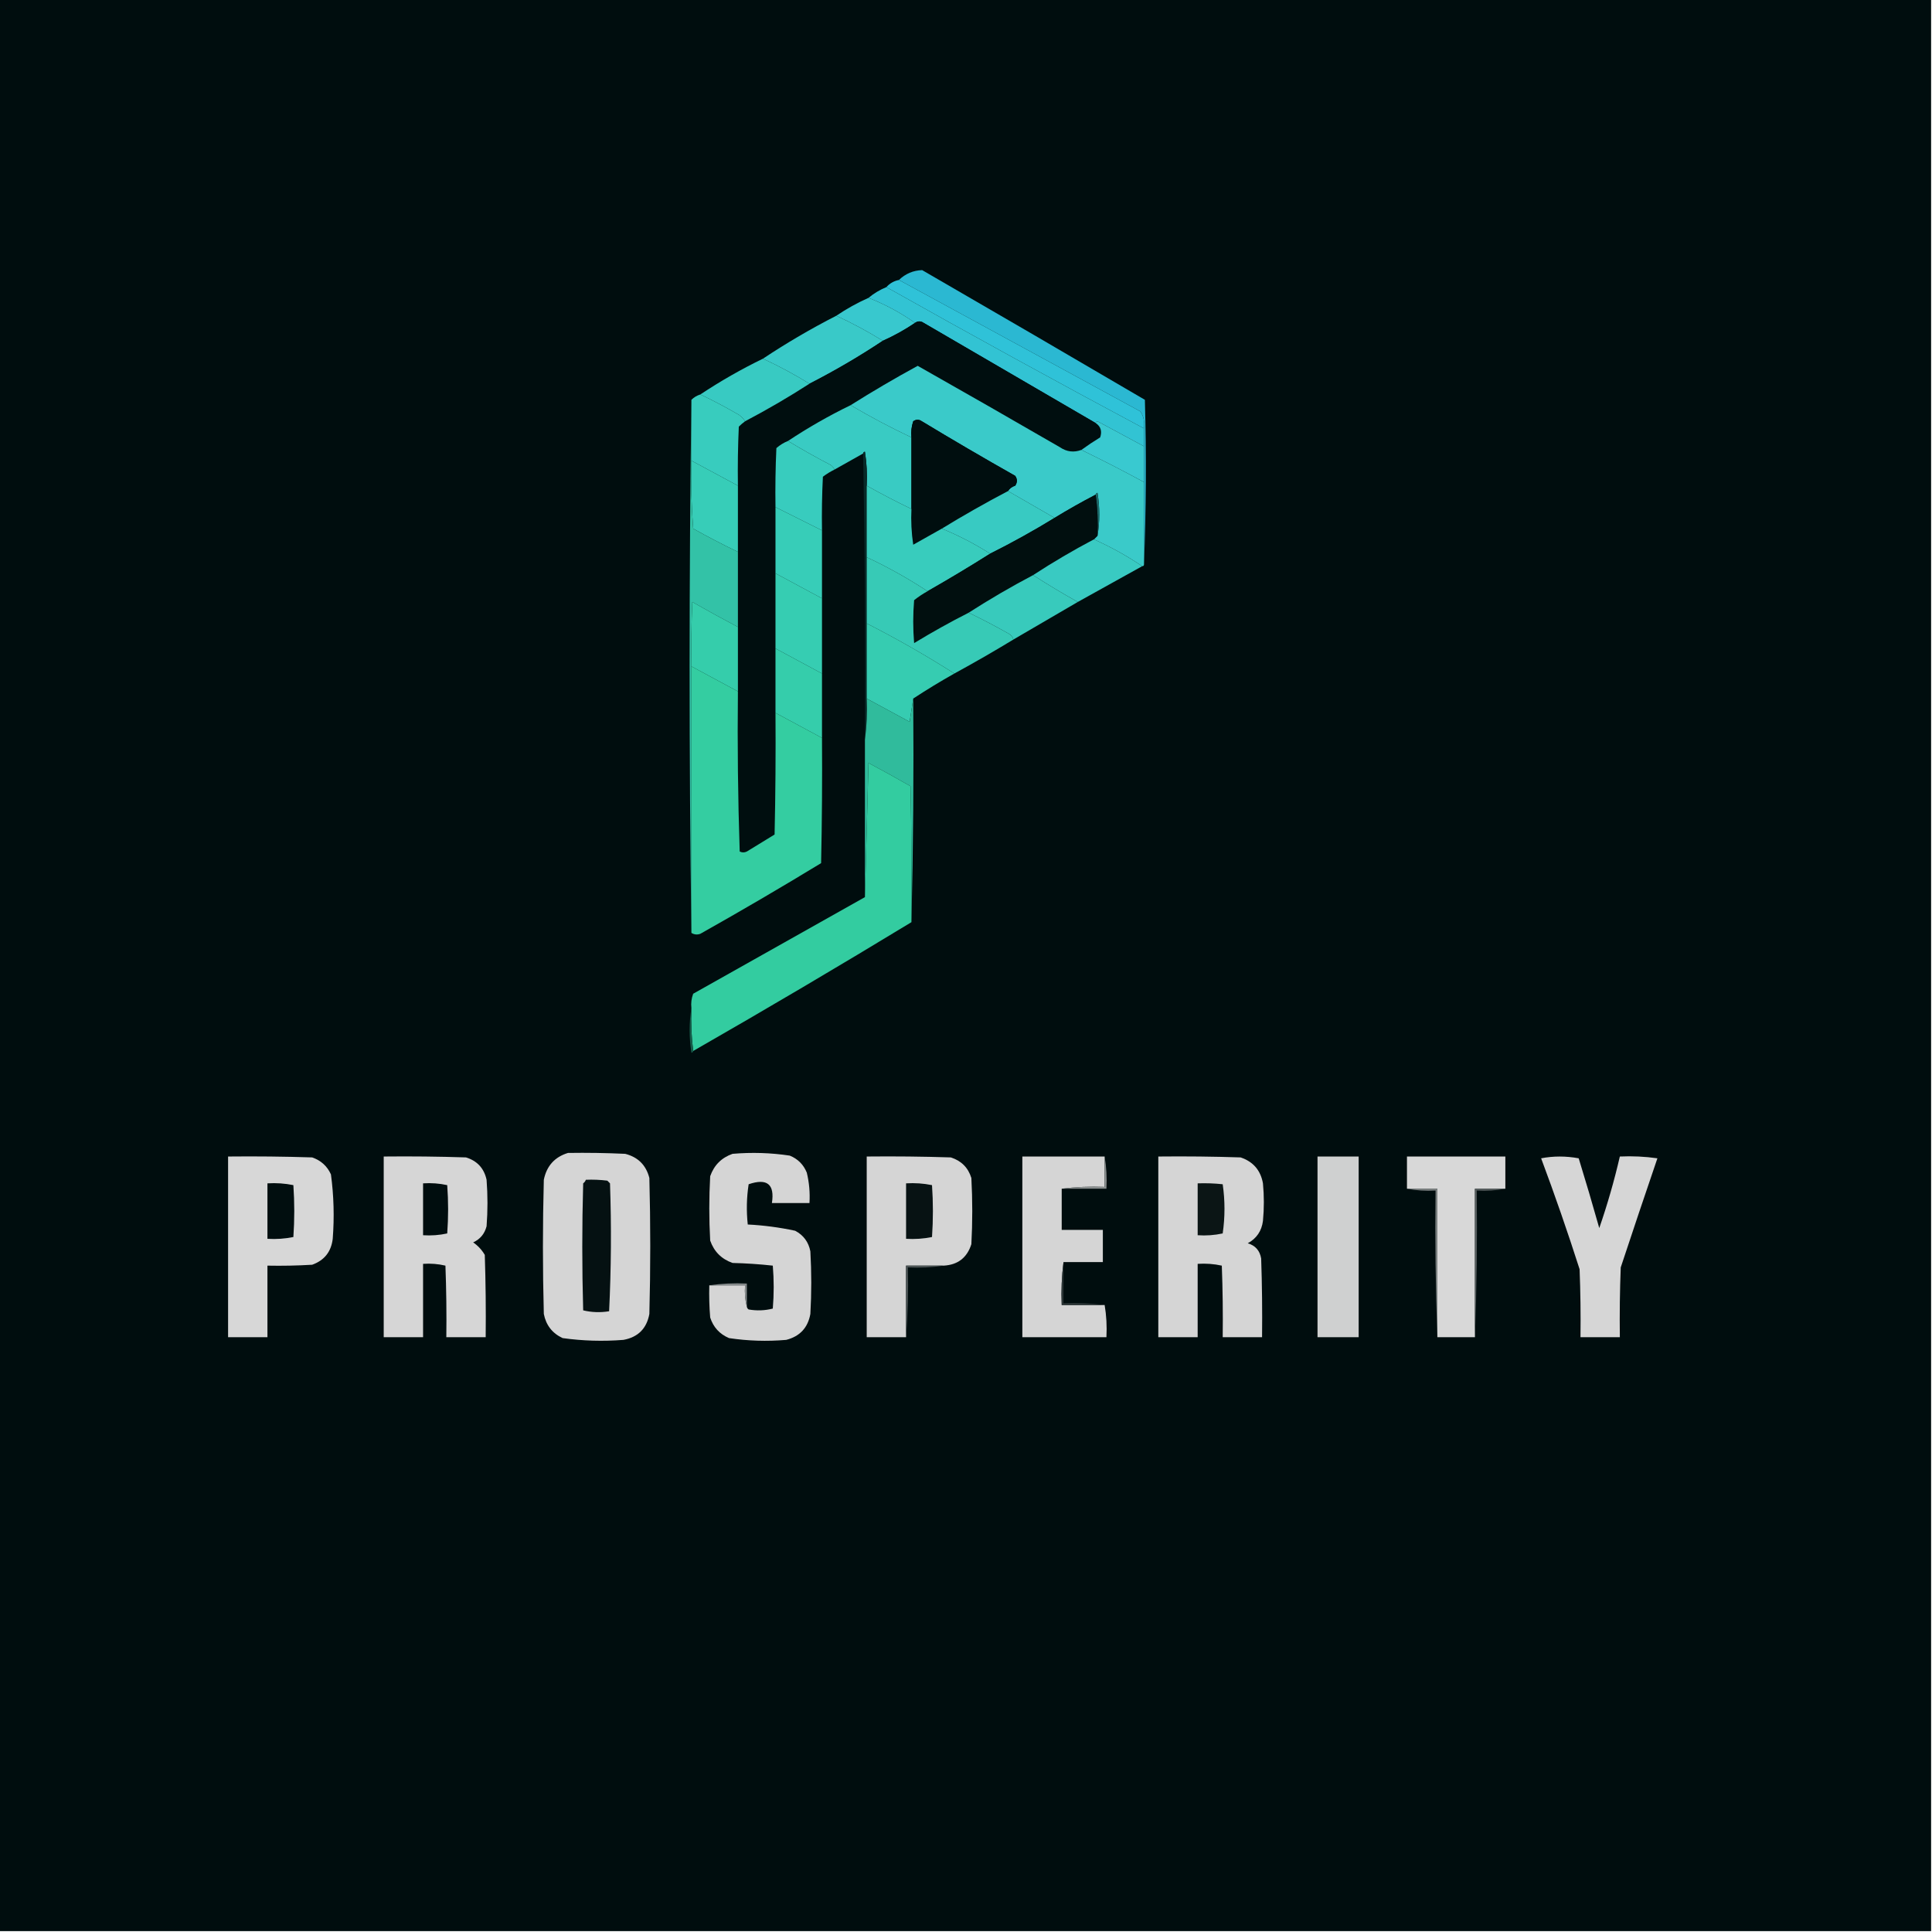 <?xml version="1.0" encoding="UTF-8"?>
<!DOCTYPE svg PUBLIC "-//W3C//DTD SVG 1.1//EN" "http://www.w3.org/Graphics/SVG/1.1/DTD/svg11.dtd">
<svg xmlns="http://www.w3.org/2000/svg" version="1.1" width="1080px" height="1080px" style="shape-rendering:geometricPrecision; text-rendering:geometricPrecision; image-rendering:optimizeQuality; fill-rule:evenodd; clip-rule:evenodd" xmlns:xlink="http://www.w3.org/1999/xlink">
<g><path style="opacity:1" fill="#000d0e" d="M -0.5,-0.5 C 359.5,-0.5 719.5,-0.5 1079.5,-0.5C 1079.5,359.5 1079.5,719.5 1079.5,1079.5C 719.5,1079.5 359.5,1079.5 -0.5,1079.5C -0.5,719.5 -0.5,359.5 -0.5,-0.5 Z"/></g>
<g><path style="opacity:1" fill="#2bb8d2" d="M 639.5,315.5 C 639.5,300.167 639.5,284.833 639.5,269.5C 639.5,262.833 639.5,256.167 639.5,249.5C 639.5,246.167 639.5,242.833 639.5,239.5C 640.006,235.993 639.34,232.826 637.5,230C 592.473,205.488 547.473,180.988 502.5,156.5C 506.189,152.985 510.522,151.151 515.5,151C 557.082,175.04 598.582,199.207 640,223.5C 640.831,254.336 640.664,285.003 639.5,315.5 Z"/></g>
<g><path style="opacity:1" fill="#2fc2d8" d="M 502.5,156.5 C 547.473,180.988 592.473,205.488 637.5,230C 639.34,232.826 640.006,235.993 639.5,239.5C 591.171,213.671 543.171,187.338 495.5,160.5C 497.336,158.412 499.669,157.079 502.5,156.5 Z"/></g>
<g><path style="opacity:1" fill="#32c3d3" d="M 495.5,160.5 C 543.171,187.338 591.171,213.671 639.5,239.5C 639.5,242.833 639.5,246.167 639.5,249.5C 630.86,244.846 622.194,240.179 613.5,235.5C 612.893,235.624 612.56,235.957 612.5,236.5C 580.194,217.678 547.861,198.845 515.5,180C 514.072,179.421 512.738,179.588 511.5,180.5C 503.436,174.8 494.769,170.133 485.5,166.5C 488.494,164 491.827,162 495.5,160.5 Z"/></g>
<g><path style="opacity:1" fill="#38c8ce" d="M 485.5,166.5 C 494.769,170.133 503.436,174.8 511.5,180.5C 505.83,184.337 499.83,187.67 493.5,190.5C 485.16,185.328 476.493,180.662 467.5,176.5C 473.17,172.663 479.17,169.33 485.5,166.5 Z"/></g>
<g><path style="opacity:1" fill="#39c9c8" d="M 467.5,176.5 C 476.493,180.662 485.16,185.328 493.5,190.5C 480.334,199.253 466.667,207.253 452.5,214.5C 444.16,209.328 435.493,204.662 426.5,200.5C 439.666,191.747 453.333,183.747 467.5,176.5 Z"/></g>
<g><path style="opacity:1" fill="#000e0f" d="M 612.5,236.5 C 615.332,238.407 616.166,241.073 615,244.5C 611.349,246.733 607.849,249.066 604.5,251.5C 600.265,253.073 596.265,252.573 592.5,250C 566.065,234.7 539.565,219.533 513,204.5C 500.206,211.475 487.706,218.808 475.5,226.5C 463.337,232.411 451.67,239.078 440.5,246.5C 438.139,247.435 435.972,248.768 434,250.5C 433.5,261.495 433.333,272.495 433.5,283.5C 433.5,295.833 433.5,308.167 433.5,320.5C 433.5,334.5 433.5,348.5 433.5,362.5C 433.5,374.5 433.5,386.5 433.5,398.5C 433.667,421.169 433.5,443.836 433,466.5C 427.833,469.667 422.667,472.833 417.5,476C 416.167,476.667 414.833,476.667 413.5,476C 412.505,446.24 412.171,416.407 412.5,386.5C 412.5,374.5 412.5,362.5 412.5,350.5C 412.5,336.5 412.5,322.5 412.5,308.5C 412.5,296.167 412.5,283.833 412.5,271.5C 412.333,260.495 412.5,249.495 413,238.5C 414.145,237.364 415.312,236.364 416.5,235.5C 428.864,228.99 440.864,221.99 452.5,214.5C 466.667,207.253 480.334,199.253 493.5,190.5C 499.83,187.67 505.83,184.337 511.5,180.5C 512.738,179.588 514.072,179.421 515.5,180C 547.861,198.845 580.194,217.678 612.5,236.5 Z"/></g>
<g><path style="opacity:1" fill="#38cac2" d="M 426.5,200.5 C 435.493,204.662 444.16,209.328 452.5,214.5C 440.864,221.99 428.864,228.99 416.5,235.5C 415.358,233.567 413.692,232.067 411.5,231C 404.964,227.232 398.298,223.732 391.5,220.5C 402.67,213.078 414.337,206.411 426.5,200.5 Z"/></g>
<g><path style="opacity:1" fill="#3acac9" d="M 604.5,251.5 C 616.323,257.245 627.99,263.245 639.5,269.5C 639.5,284.833 639.5,300.167 639.5,315.5C 639.5,316.167 639.167,316.5 638.5,316.5C 629.991,310.743 620.991,305.743 611.5,301.5C 612.167,300.833 612.833,300.167 613.5,299.5C 614.82,291.657 614.82,283.657 613.5,275.5C 612.893,275.624 612.56,275.957 612.5,276.5C 604.671,280.58 597.004,284.913 589.5,289.5C 580.833,284.5 572.167,279.5 563.5,274.5C 564.406,273.035 565.739,272.035 567.5,271.5C 568.76,269.647 568.76,267.814 567.5,266C 549.669,255.919 532.002,245.586 514.5,235C 513.101,234.405 511.768,234.572 510.5,235.5C 509.516,238.428 509.183,241.428 509.5,244.5C 497.877,239.022 486.544,233.022 475.5,226.5C 487.706,218.808 500.206,211.475 513,204.5C 539.565,219.533 566.065,234.7 592.5,250C 596.265,252.573 600.265,253.073 604.5,251.5 Z"/></g>
<g><path style="opacity:1" fill="#38ccbe" d="M 391.5,220.5 C 398.298,223.732 404.964,227.232 411.5,231C 413.692,232.067 415.358,233.567 416.5,235.5C 415.312,236.364 414.145,237.364 413,238.5C 412.5,249.495 412.333,260.495 412.5,271.5C 403.833,266.833 395.167,262.167 386.5,257.5C 386.5,246.167 386.5,234.833 386.5,223.5C 387.899,222.11 389.566,221.11 391.5,220.5 Z"/></g>
<g><path style="opacity:1" fill="#39cbc3" d="M 475.5,226.5 C 486.544,233.022 497.877,239.022 509.5,244.5C 509.5,257.833 509.5,271.167 509.5,284.5C 501.036,280.435 492.703,276.101 484.5,271.5C 484.83,265.132 484.496,258.798 483.5,252.5C 482.893,252.624 482.56,252.957 482.5,253.5C 477.184,256.472 471.85,259.472 466.5,262.5C 466.047,261.542 465.381,260.708 464.5,260C 456.276,255.726 448.276,251.226 440.5,246.5C 451.67,239.078 463.337,232.411 475.5,226.5 Z"/></g>
<g><path style="opacity:1" fill="#000e0f" d="M 563.5,274.5 C 550.905,281.108 538.572,288.108 526.5,295.5C 521.184,298.472 515.85,301.472 510.5,304.5C 509.503,297.866 509.17,291.2 509.5,284.5C 509.5,271.167 509.5,257.833 509.5,244.5C 509.183,241.428 509.516,238.428 510.5,235.5C 511.768,234.572 513.101,234.405 514.5,235C 532.002,245.586 549.669,255.919 567.5,266C 568.76,267.814 568.76,269.647 567.5,271.5C 565.739,272.035 564.406,273.035 563.5,274.5 Z"/></g>
<g><path style="opacity:1" fill="#38ccbe" d="M 440.5,246.5 C 448.276,251.226 456.276,255.726 464.5,260C 465.381,260.708 466.047,261.542 466.5,262.5C 464.219,263.608 462.052,264.942 460,266.5C 459.5,276.494 459.334,286.494 459.5,296.5C 450.833,292.167 442.167,287.833 433.5,283.5C 433.333,272.495 433.5,261.495 434,250.5C 435.972,248.768 438.139,247.435 440.5,246.5 Z"/></g>
<g><path style="opacity:1" fill="#39c9d0" d="M 612.5,236.5 C 612.56,235.957 612.893,235.624 613.5,235.5C 622.194,240.179 630.86,244.846 639.5,249.5C 639.5,256.167 639.5,262.833 639.5,269.5C 627.99,263.245 616.323,257.245 604.5,251.5C 607.849,249.066 611.349,246.733 615,244.5C 616.166,241.073 615.332,238.407 612.5,236.5 Z"/></g>
<g><path style="opacity:1" fill="#082a28" d="M 482.5,253.5 C 482.56,252.957 482.893,252.624 483.5,252.5C 484.496,258.798 484.83,265.132 484.5,271.5C 484.5,284.833 484.5,298.167 484.5,311.5C 484.5,323.833 484.5,336.167 484.5,348.5C 484.5,362.5 484.5,376.5 484.5,390.5C 484.825,398.352 484.492,406.018 483.5,413.5C 483.832,359.997 483.499,306.664 482.5,253.5 Z"/></g>
<g><path style="opacity:1" fill="#37cdb8" d="M 386.5,257.5 C 395.167,262.167 403.833,266.833 412.5,271.5C 412.5,283.833 412.5,296.167 412.5,308.5C 404.063,304.447 395.73,300.114 387.5,295.5C 386.501,282.851 386.168,270.184 386.5,257.5 Z"/></g>
<g><path style="opacity:1" fill="#38ccbd" d="M 484.5,271.5 C 492.703,276.101 501.036,280.435 509.5,284.5C 509.17,291.2 509.503,297.866 510.5,304.5C 515.85,301.472 521.184,298.472 526.5,295.5C 535.937,299.384 544.937,304.051 553.5,309.5C 542.035,316.737 530.368,323.737 518.5,330.5C 507.682,323.373 496.349,317.04 484.5,311.5C 484.5,298.167 484.5,284.833 484.5,271.5 Z"/></g>
<g><path style="opacity:1" fill="#38cac2" d="M 563.5,274.5 C 572.167,279.5 580.833,284.5 589.5,289.5C 577.795,296.686 565.795,303.353 553.5,309.5C 544.937,304.051 535.937,299.384 526.5,295.5C 538.572,288.108 550.905,281.108 563.5,274.5 Z"/></g>
<g><path style="opacity:1" fill="#1b6868" d="M 612.5,276.5 C 612.56,275.957 612.893,275.624 613.5,275.5C 614.82,283.657 614.82,291.657 613.5,299.5C 613.825,291.648 613.492,283.982 612.5,276.5 Z"/></g>
<g><path style="opacity:1" fill="#010f0f" d="M 612.5,276.5 C 613.492,283.982 613.825,291.648 613.5,299.5C 612.833,300.167 612.167,300.833 611.5,301.5C 599.802,307.677 588.469,314.344 577.5,321.5C 565.164,327.999 553.164,334.999 541.5,342.5C 531.146,347.762 520.979,353.429 511,359.5C 510.333,351.5 510.333,343.5 511,335.5C 513.382,333.611 515.882,331.945 518.5,330.5C 530.368,323.737 542.035,316.737 553.5,309.5C 565.795,303.353 577.795,296.686 589.5,289.5C 597.004,284.913 604.671,280.58 612.5,276.5 Z"/></g>
<g><path style="opacity:1" fill="#37cdb8" d="M 433.5,283.5 C 442.167,287.833 450.833,292.167 459.5,296.5C 459.5,309.167 459.5,321.833 459.5,334.5C 450.833,329.833 442.167,325.167 433.5,320.5C 433.5,308.167 433.5,295.833 433.5,283.5 Z"/></g>
<g><path style="opacity:1" fill="#33c2a7" d="M 386.5,223.5 C 386.5,234.833 386.5,246.167 386.5,257.5C 386.168,270.184 386.501,282.851 387.5,295.5C 395.73,300.114 404.063,304.447 412.5,308.5C 412.5,322.5 412.5,336.5 412.5,350.5C 403.947,345.973 395.447,341.306 387,336.5C 386.5,348.495 386.333,360.495 386.5,372.5C 386.5,422.167 386.5,471.833 386.5,521.5C 385.167,422.167 385.167,322.833 386.5,223.5 Z"/></g>
<g><path style="opacity:1" fill="#39cac2" d="M 611.5,301.5 C 620.991,305.743 629.991,310.743 638.5,316.5C 626.473,323.179 614.473,329.845 602.5,336.5C 594.001,331.752 585.668,326.752 577.5,321.5C 588.469,314.344 599.802,307.677 611.5,301.5 Z"/></g>
<g><path style="opacity:1" fill="#37cab6" d="M 484.5,311.5 C 496.349,317.04 507.682,323.373 518.5,330.5C 515.882,331.945 513.382,333.611 511,335.5C 510.333,343.5 510.333,351.5 511,359.5C 520.979,353.429 531.146,347.762 541.5,342.5C 548.941,346.103 556.274,349.936 563.5,354C 565.063,354.759 566.063,355.926 566.5,357.5C 555.663,364.086 544.663,370.419 533.5,376.5C 517.69,366.423 501.357,357.09 484.5,348.5C 484.5,336.167 484.5,323.833 484.5,311.5 Z"/></g>
<g><path style="opacity:1" fill="#36cdb2" d="M 433.5,320.5 C 442.167,325.167 450.833,329.833 459.5,334.5C 459.5,348.5 459.5,362.5 459.5,376.5C 450.833,371.833 442.167,367.167 433.5,362.5C 433.5,348.5 433.5,334.5 433.5,320.5 Z"/></g>
<g><path style="opacity:1" fill="#38cabc" d="M 577.5,321.5 C 585.668,326.752 594.001,331.752 602.5,336.5C 590.535,343.485 578.535,350.485 566.5,357.5C 566.063,355.926 565.063,354.759 563.5,354C 556.274,349.936 548.941,346.103 541.5,342.5C 553.164,334.999 565.164,327.999 577.5,321.5 Z"/></g>
<g><path style="opacity:1" fill="#35cdab" d="M 412.5,350.5 C 412.5,362.5 412.5,374.5 412.5,386.5C 403.833,381.833 395.167,377.167 386.5,372.5C 386.333,360.495 386.5,348.495 387,336.5C 395.447,341.306 403.947,345.973 412.5,350.5 Z"/></g>
<g><path style="opacity:1" fill="#36ccb1" d="M 484.5,348.5 C 501.357,357.09 517.69,366.423 533.5,376.5C 525.631,380.93 517.964,385.597 510.5,390.5C 509.834,394.684 509.167,399.018 508.5,403.5C 500.473,399.154 492.473,394.821 484.5,390.5C 484.5,376.5 484.5,362.5 484.5,348.5 Z"/></g>
<g><path style="opacity:1" fill="#35cdab" d="M 433.5,362.5 C 442.167,367.167 450.833,371.833 459.5,376.5C 459.5,388.5 459.5,400.5 459.5,412.5C 450.806,407.821 442.14,403.154 433.5,398.5C 433.5,386.5 433.5,374.5 433.5,362.5 Z"/></g>
<g><path style="opacity:1" fill="#30bb9c" d="M 484.5,390.5 C 492.473,394.821 500.473,399.154 508.5,403.5C 509.167,399.018 509.834,394.684 510.5,390.5C 510.832,432.337 510.499,474.003 509.5,515.5C 509.667,490.164 509.5,464.831 509,439.5C 501.247,435.04 493.414,430.706 485.5,426.5C 484.833,451.663 484.167,476.663 483.5,501.5C 483.5,472.167 483.5,442.833 483.5,413.5C 484.492,406.018 484.825,398.352 484.5,390.5 Z"/></g>
<g><path style="opacity:1" fill="#34cda1" d="M 386.5,372.5 C 395.167,377.167 403.833,381.833 412.5,386.5C 412.171,416.407 412.505,446.24 413.5,476C 414.833,476.667 416.167,476.667 417.5,476C 422.667,472.833 427.833,469.667 433,466.5C 433.5,443.836 433.667,421.169 433.5,398.5C 442.14,403.154 450.806,407.821 459.5,412.5C 459.667,435.836 459.5,459.169 459,482.5C 436.746,496.045 414.246,509.212 391.5,522C 389.735,522.64 388.068,522.473 386.5,521.5C 386.5,471.833 386.5,422.167 386.5,372.5 Z"/></g>
<g><path style="opacity:1" fill="#33cca0" d="M 509.5,515.5 C 469.22,539.98 428.553,563.98 387.5,587.5C 386.508,579.684 386.174,571.684 386.5,563.5C 386.187,560.753 386.52,558.086 387.5,555.5C 419.527,537.488 451.527,519.488 483.5,501.5C 484.167,476.663 484.833,451.663 485.5,426.5C 493.414,430.706 501.247,435.04 509,439.5C 509.5,464.831 509.667,490.164 509.5,515.5 Z"/></g>
<g><path style="opacity:1" fill="#155b4a" d="M 386.5,563.5 C 386.174,571.684 386.508,579.684 387.5,587.5C 387.44,588.043 387.107,588.376 386.5,588.5C 385.179,580.009 385.179,571.676 386.5,563.5 Z"/></g>
<g><path style="opacity:1" fill="#d5d5d5" d="M 317.5,644.5 C 328.172,644.333 338.839,644.5 349.5,645C 356.667,646.833 361.167,651.333 363,658.5C 363.667,683.833 363.667,709.167 363,734.5C 361.5,742.667 356.667,747.5 348.5,749C 337.108,749.909 325.775,749.576 314.5,748C 308.726,745.293 305.226,740.793 304,734.5C 303.333,709.5 303.333,684.5 304,659.5C 305.573,651.765 310.073,646.765 317.5,644.5 Z"/></g>
<g><path style="opacity:1" fill="#d5d5d5" d="M 396.5,718.5 C 403.167,718.5 409.833,718.5 416.5,718.5C 416.183,722.702 416.517,726.702 417.5,730.5C 417.611,731.117 417.944,731.617 418.5,732C 423.087,732.799 427.587,732.632 432,731.5C 432.667,723.5 432.667,715.5 432,707.5C 424.579,706.684 417.079,706.184 409.5,706C 403.333,703.833 399.167,699.667 397,693.5C 396.333,681.5 396.333,669.5 397,657.5C 399.167,651.333 403.333,647.167 409.5,645C 420.24,644.072 430.907,644.405 441.5,646C 446,647.833 449.167,651 451,655.5C 452.351,661.072 452.851,666.738 452.5,672.5C 445.5,672.5 438.5,672.5 431.5,672.5C 433.138,661.985 428.805,658.485 418.5,662C 417.353,669.42 417.187,676.92 418,684.5C 426.889,684.95 435.723,686.117 444.5,688C 449.149,690.455 451.983,694.288 453,699.5C 453.667,711.167 453.667,722.833 453,734.5C 451.614,742.22 447.114,747.053 439.5,749C 428.76,749.928 418.093,749.595 407.5,748C 402.243,745.744 398.743,741.91 397,736.5C 396.501,730.509 396.334,724.509 396.5,718.5 Z"/></g>
<g><path style="opacity:1" fill="#d7d7d7" d="M 127.5,646.5 C 143.17,646.333 158.837,646.5 174.5,647C 179.394,648.686 182.894,651.853 185,656.5C 186.604,668.429 186.937,680.429 186,692.5C 185.142,699.727 181.308,704.56 174.5,707C 166.173,707.5 157.84,707.666 149.5,707.5C 149.5,720.833 149.5,734.167 149.5,747.5C 142.167,747.5 134.833,747.5 127.5,747.5C 127.5,713.833 127.5,680.167 127.5,646.5 Z"/></g>
<g><path style="opacity:1" fill="#d6d6d6" d="M 214.5,646.5 C 229.837,646.333 245.17,646.5 260.5,647C 266.767,648.934 270.601,653.1 272,659.5C 272.667,668.167 272.667,676.833 272,685.5C 270.897,689.73 268.397,692.73 264.5,694.5C 267.19,696.356 269.356,698.689 271,701.5C 271.5,716.83 271.667,732.163 271.5,747.5C 264.167,747.5 256.833,747.5 249.5,747.5C 249.667,734.163 249.5,720.829 249,707.5C 244.934,706.536 240.767,706.203 236.5,706.5C 236.5,720.167 236.5,733.833 236.5,747.5C 229.167,747.5 221.833,747.5 214.5,747.5C 214.5,713.833 214.5,680.167 214.5,646.5 Z"/></g>
<g><path style="opacity:1" fill="#d5d5d5" d="M 527.5,707.5 C 520.5,707.5 513.5,707.5 506.5,707.5C 506.5,720.833 506.5,734.167 506.5,747.5C 499.167,747.5 491.833,747.5 484.5,747.5C 484.5,713.833 484.5,680.167 484.5,646.5C 500.17,646.333 515.837,646.5 531.5,647C 537.36,648.859 541.193,652.693 543,658.5C 543.667,670.833 543.667,683.167 543,695.5C 540.591,703.077 535.424,707.077 527.5,707.5 Z"/></g>
<g><path style="opacity:1" fill="#d5d5d5" d="M 617.5,646.5 C 617.5,652.167 617.5,657.833 617.5,663.5C 609.316,663.174 601.316,663.508 593.5,664.5C 593.5,672.167 593.5,679.833 593.5,687.5C 601.167,687.5 608.833,687.5 616.5,687.5C 616.5,693.5 616.5,699.5 616.5,705.5C 609.167,705.5 601.833,705.5 594.5,705.5C 593.508,713.316 593.174,721.316 593.5,729.5C 601.5,729.5 609.5,729.5 617.5,729.5C 618.49,735.31 618.823,741.31 618.5,747.5C 602.833,747.5 587.167,747.5 571.5,747.5C 571.5,713.833 571.5,680.167 571.5,646.5C 586.833,646.5 602.167,646.5 617.5,646.5 Z"/></g>
<g><path style="opacity:1" fill="#d5d5d5" d="M 647.5,646.5 C 662.837,646.333 678.17,646.5 693.5,647C 700.517,649.352 704.684,654.185 706,661.5C 706.667,668.5 706.667,675.5 706,682.5C 705.27,688.136 702.436,692.303 697.5,695C 701.742,696.245 704.242,699.078 705,703.5C 705.5,718.163 705.667,732.83 705.5,747.5C 698.167,747.5 690.833,747.5 683.5,747.5C 683.667,734.163 683.5,720.829 683,707.5C 678.599,706.533 674.099,706.2 669.5,706.5C 669.5,720.167 669.5,733.833 669.5,747.5C 662.167,747.5 654.833,747.5 647.5,747.5C 647.5,713.833 647.5,680.167 647.5,646.5 Z"/></g>
<g><path style="opacity:1" fill="#cfd0d0" d="M 736.5,646.5 C 744.167,646.5 751.833,646.5 759.5,646.5C 759.5,680.167 759.5,713.833 759.5,747.5C 751.833,747.5 744.167,747.5 736.5,747.5C 736.5,713.833 736.5,680.167 736.5,646.5 Z"/></g>
<g><path style="opacity:1" fill="#d8d8d8" d="M 841.5,664.5 C 835.833,664.5 830.167,664.5 824.5,664.5C 824.5,692.167 824.5,719.833 824.5,747.5C 817.5,747.5 810.5,747.5 803.5,747.5C 803.5,719.833 803.5,692.167 803.5,664.5C 797.833,664.5 792.167,664.5 786.5,664.5C 786.5,658.5 786.5,652.5 786.5,646.5C 804.833,646.5 823.167,646.5 841.5,646.5C 841.5,652.5 841.5,658.5 841.5,664.5 Z"/></g>
<g><path style="opacity:1" fill="#d6d6d6" d="M 861.5,647.5 C 868.344,646.181 875.344,646.181 882.5,647.5C 886.487,660.449 890.321,673.449 894,686.5C 898.539,673.382 902.372,660.049 905.5,646.5C 912.532,646.17 919.532,646.503 926.5,647.5C 919.568,667.796 912.735,688.13 906,708.5C 905.5,721.496 905.333,734.496 905.5,747.5C 898.167,747.5 890.833,747.5 883.5,747.5C 883.667,734.829 883.5,722.162 883,709.5C 876.295,688.548 869.129,667.881 861.5,647.5 Z"/></g>
<g><path style="opacity:1" fill="#051112" d="M 327.5,659.5 C 331.514,659.334 335.514,659.501 339.5,660C 340,660.5 340.5,661 341,661.5C 341.827,685.406 341.66,709.239 340.5,733C 335.581,733.802 330.748,733.635 326,732.5C 325.333,708.833 325.333,685.167 326,661.5C 326.717,660.956 327.217,660.289 327.5,659.5 Z"/></g>
<g><path style="opacity:1" fill="#010e0f" d="M 149.5,661.5 C 154.43,661.197 159.263,661.531 164,662.5C 164.667,672.167 164.667,681.833 164,691.5C 159.263,692.469 154.43,692.803 149.5,692.5C 149.5,682.167 149.5,671.833 149.5,661.5 Z"/></g>
<g><path style="opacity:1" fill="#000d0e" d="M 236.5,661.5 C 241.099,661.2 245.599,661.533 250,662.5C 250.667,671.5 250.667,680.5 250,689.5C 245.599,690.467 241.099,690.8 236.5,690.5C 236.5,680.833 236.5,671.167 236.5,661.5 Z"/></g>
<g><path style="opacity:1" fill="#071213" d="M 506.5,661.5 C 511.43,661.197 516.263,661.531 521,662.5C 521.667,672.167 521.667,681.833 521,691.5C 516.263,692.469 511.43,692.803 506.5,692.5C 506.5,682.167 506.5,671.833 506.5,661.5 Z"/></g>
<g><path style="opacity:1" fill="#0b1515" d="M 669.5,661.5 C 674.179,661.334 678.845,661.501 683.5,662C 684.823,671.137 684.823,680.303 683.5,689.5C 678.88,690.493 674.214,690.827 669.5,690.5C 669.5,680.833 669.5,671.167 669.5,661.5 Z"/></g>
<g><path style="opacity:1" fill="#898e8e" d="M 617.5,646.5 C 618.49,652.31 618.823,658.31 618.5,664.5C 610.167,664.5 601.833,664.5 593.5,664.5C 601.316,663.508 609.316,663.174 617.5,663.5C 617.5,657.833 617.5,652.167 617.5,646.5 Z"/></g>
<g><path style="opacity:1" fill="#7d8282" d="M 786.5,664.5 C 792.167,664.5 797.833,664.5 803.5,664.5C 803.5,692.167 803.5,719.833 803.5,747.5C 802.502,720.338 802.169,693.005 802.5,665.5C 796.974,665.821 791.64,665.488 786.5,664.5 Z"/></g>
<g><path style="opacity:1" fill="#575e5f" d="M 841.5,664.5 C 836.36,665.488 831.026,665.821 825.5,665.5C 825.831,693.005 825.498,720.338 824.5,747.5C 824.5,719.833 824.5,692.167 824.5,664.5C 830.167,664.5 835.833,664.5 841.5,664.5 Z"/></g>
<g><path style="opacity:1" fill="#4b5354" d="M 527.5,707.5 C 521.021,708.491 514.354,708.824 507.5,708.5C 507.829,721.677 507.495,734.677 506.5,747.5C 506.5,734.167 506.5,720.833 506.5,707.5C 513.5,707.5 520.5,707.5 527.5,707.5 Z"/></g>
<g><path style="opacity:1" fill="#84898a" d="M 396.5,718.5 C 403.313,717.509 410.313,717.175 417.5,717.5C 417.5,721.833 417.5,726.167 417.5,730.5C 416.517,726.702 416.183,722.702 416.5,718.5C 409.833,718.5 403.167,718.5 396.5,718.5 Z"/></g>
<g><path style="opacity:1" fill="#2b3536" d="M 594.5,705.5 C 594.5,713.167 594.5,720.833 594.5,728.5C 602.352,728.175 610.018,728.508 617.5,729.5C 609.5,729.5 601.5,729.5 593.5,729.5C 593.174,721.316 593.508,713.316 594.5,705.5 Z"/></g>
</svg>
